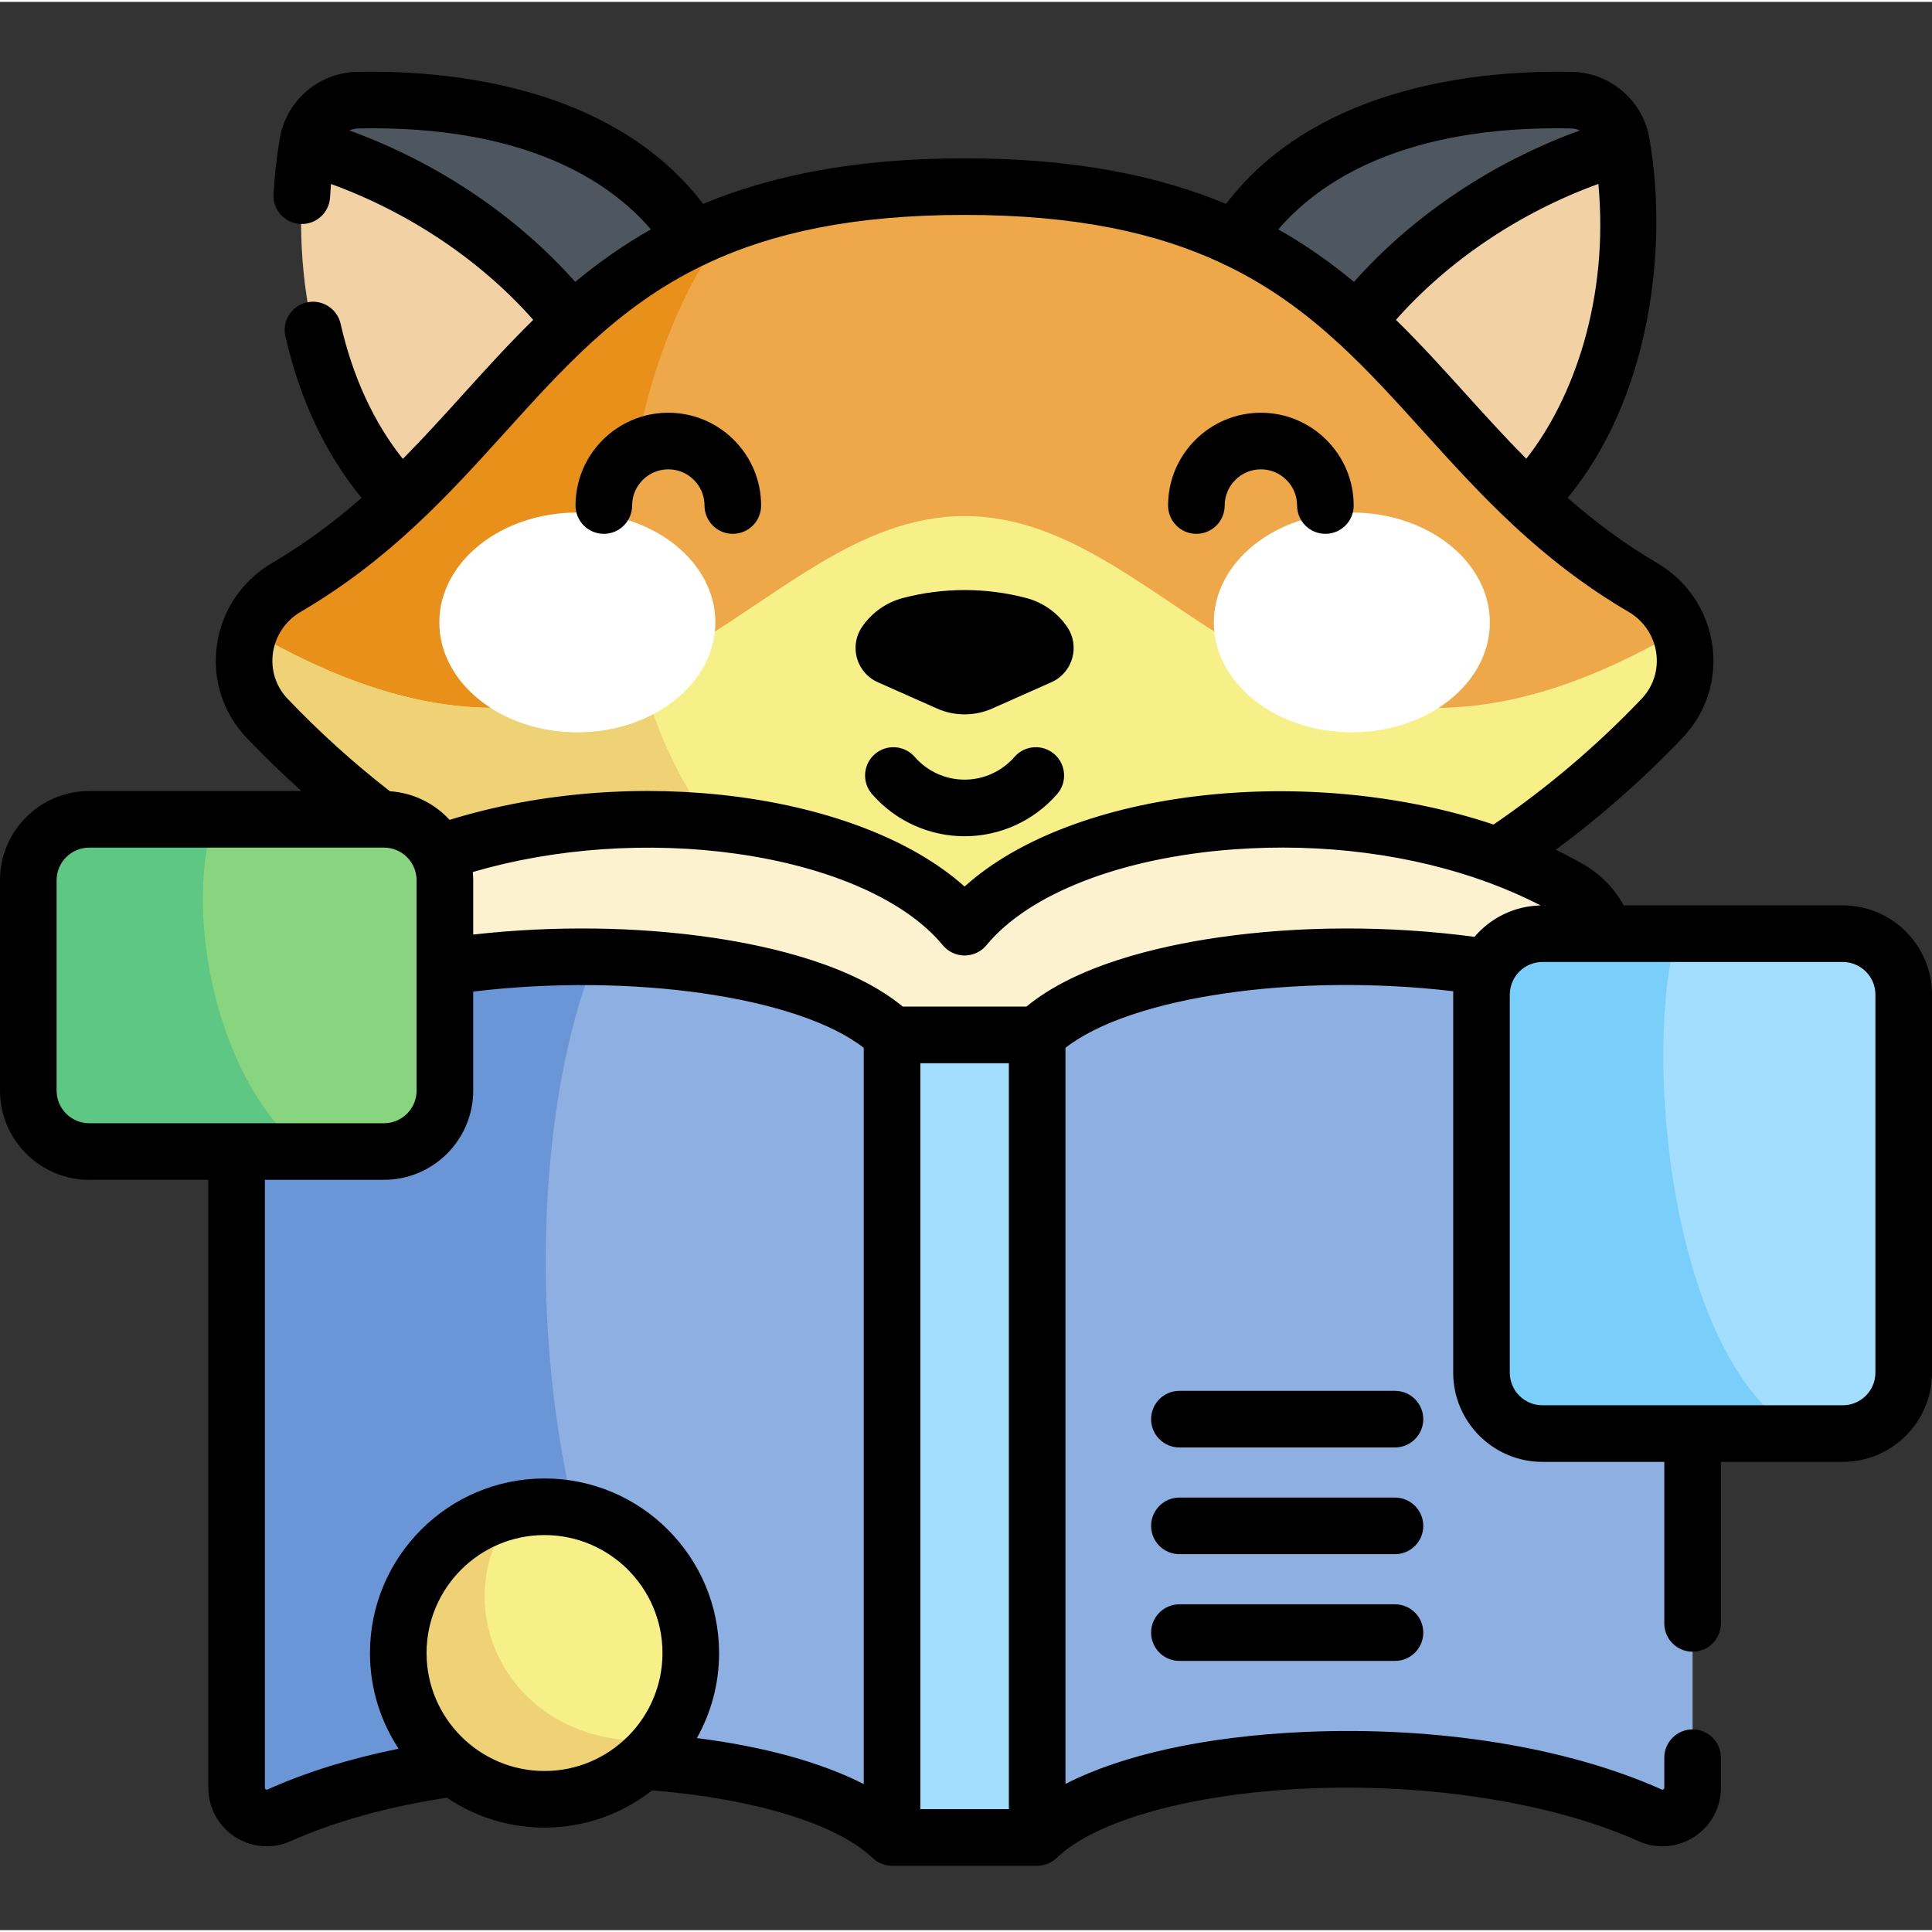 <svg height="511pt" viewBox="0 -18 511.998 511" width="511pt" xmlns="http://www.w3.org/2000/svg"><rect x="0" y="-18" width="511.998" height="511" fill="#333333" stroke="none"/><path d="m107.961 115.473c-26.148-24.434-31.559-66.648-26.414-96.078 1.129-6.457 6.684-11.227 13.238-11.359 32.207-.648 74.066 7.359 91.707 41.695zm0 0" fill="#4e5660"/><path d="m81.402 20.289c-4.883 29.383.672 70.992 26.559 95.184l49.047-41.059c-15.727-24.062-43.098-44.711-75.605-54.125zm0 0" fill="#f2d1a5"/><path d="m403.293 115.473c26.148-24.434 31.559-66.648 26.414-96.078-1.129-6.457-6.684-11.227-13.238-11.359-32.207-.648-74.066 7.359-91.707 41.695zm0 0" fill="#4e5660"/><path d="m429.852 20.289c4.883 29.383-.672 70.992-26.559 95.184l-49.047-41.059c15.727-24.062 43.098-44.711 75.605-54.125zm0 0" fill="#f2d1a5"/><path d="m255.629 30.953c111.48 0 113.871 67.586 179.734 106.219 12.453 7.305 15.07 24.211 5.117 34.672-43.578 45.797-106.871 78.066-184.852 78.066-77.984 0-141.277-32.27-184.852-78.066-9.953-10.461-7.34-27.367 5.117-34.672 65.859-38.629 68.25-106.219 179.734-106.219zm0 0" fill="#eea849"/><path d="m193.312 40.734c-53.719 20.133-66.898 66.805-117.422 96.438-12.453 7.305-15.07 24.215-5.117 34.672 43.578 45.797 106.871 78.07 184.852 78.07 8.957 0 17.707-.445 26.27-1.27-139.055-18.715-130.602-151.617-88.582-207.91zm0 0" fill="#e9901b"/><path d="m440.48 171.844c6.223-6.543 7.531-15.609 4.59-23.27-102.531 59.863-131.875-30.301-189.441-30.301-57.57 0-86.914 90.164-189.445 30.301-2.941 7.66-1.633 16.727 4.59 23.27 43.578 45.797 106.871 78.066 184.855 78.066 77.98 0 141.273-32.27 184.852-78.066zm0 0" fill="#f7ef87"/><path d="m169.965 159.863c-25.852 12.152-57.293 15.855-103.781-11.289-2.941 7.66-1.633 16.727 4.59 23.27 43.578 45.797 106.871 78.07 184.855 78.07 8.953 0 17.707-.445 26.266-1.27-68.938-9.277-101.621-46.621-111.93-88.781zm0 0" fill="#efd176"/><path d="m189.578 146.449c0-16.086-16.375-29.125-36.574-29.125-20.199 0-36.574 13.039-36.574 29.125 0 16.086 16.375 29.125 36.574 29.125 20.199 0 36.574-13.039 36.574-29.125zm0 0" fill="#fff"/><path d="m394.824 146.449c0-16.086-16.375-29.125-36.574-29.125s-36.574 13.039-36.574 29.125c0 16.086 16.375 29.125 36.574 29.125s36.574-13.039 36.574-29.125zm0 0" fill="#fff"/><path d="m426.48 431.27v-195.691c0-7.637-4.02-14.762-10.652-18.559-51.551-29.508-133.969-21.621-160.199 10.195-26.234-31.816-108.652-39.703-160.203-10.195-6.629 3.797-10.652 10.922-10.652 18.559v195.695h341.707zm0 0" fill="#fcf2d0"/><path d="m274.855 468.434h-38.457v-212.676h38.457zm0 0" fill="#a3defe"/><path d="m73.93 462.59c51.359-23.031 137.785-17.891 162.469 5.844v-212.676c-24.531-23.586-110.027-28.812-161.5-6.273-7.422 3.25-12.199 10.602-12.199 18.703v187.074c0 5.785 5.953 9.695 11.23 7.328zm0 0" fill="#8eafe2"/><path d="m157.863 235.086c-28.711-.414-59.402 4.082-82.965 14.398-7.422 3.25-12.199 10.602-12.199 18.703v187.074c0 5.781 5.953 9.695 11.23 7.328 31.23-14.008 75.434-17.594 110.832-12.918-45.309-49.324-49.191-160.219-26.898-214.586zm0 0" fill="#6a96d7"/><path d="m437.324 462.59c-51.359-23.031-137.785-17.891-162.469 5.844v-212.676c24.531-23.586 110.027-28.812 161.5-6.273 7.422 3.25 12.199 10.602 12.199 18.703v187.074c0 5.785-5.953 9.695-11.23 7.328zm0 0" fill="#8eafe2"/><path d="m488.352 361.41h-79.598c-8.918 0-16.148-7.227-16.148-16.145v-100.18c0-8.918 7.23-16.148 16.148-16.148h79.598c8.918 0 16.148 7.23 16.148 16.148v100.18c0 8.918-7.23 16.145-16.148 16.145zm0 0" fill="#a3defe"/><path d="m444.473 228.938h-35.719c-8.918 0-16.148 7.23-16.148 16.148v100.18c0 8.918 7.23 16.145 16.148 16.145h67.926c-34.395-19.863-41.414-101.957-32.207-132.473zm0 0" fill="#7acefa"/><path d="m101.754 286.664h-78.105c-8.918 0-16.148-7.227-16.148-16.145v-55.746c0-8.918 7.23-16.148 16.148-16.148h78.105c8.918 0 16.148 7.23 16.148 16.148v55.746c0 8.918-7.23 16.145-16.148 16.145zm0 0" fill="#89d47f"/><path d="m23.648 198.629c-8.918 0-16.148 7.227-16.148 16.145v55.746c0 8.918 7.23 16.148 16.148 16.148h57.355c-22.297-16.555-32.75-60.973-24.355-88.039zm0 0" fill="#5ec783"/><path d="m183.062 419.57c0 21.406-17.355 38.762-38.762 38.762s-38.758-17.355-38.758-38.762 17.352-38.762 38.758-38.762 38.762 17.355 38.762 38.762zm0 0" fill="#f7ef87"/><path d="m175.5 442.566c-40.512 3.727-59.152-36.207-38.719-61.02-17.805 3.5-31.238 19.191-31.238 38.023 0 21.406 17.352 38.762 38.758 38.762 12.797 0 24.141-6.203 31.199-15.766zm0 0" fill="#efd176"/><path d="m279.426 181.363c-3.121-2.723-7.859-2.398-10.582.727-3.336 3.828-8.152 6.023-13.215 6.023-5.066 0-9.883-2.195-13.219-6.023-2.723-3.121-7.461-3.445-10.582-.727-3.125 2.723-3.449 7.457-.727 10.582 6.184 7.098 15.125 11.168 24.527 11.168 9.398 0 18.34-4.07 24.523-11.168 2.723-3.125 2.398-7.859-.727-10.582zm90.254 225.293h-57.125c-4.141 0-7.5 3.355-7.5 7.5s3.359 7.5 7.5 7.5h57.125c4.141 0 7.5-3.355 7.5-7.5 0-4.141-3.359-7.5-7.5-7.5zm0-56.566h-57.125c-4.141 0-7.5 3.355-7.5 7.5 0 4.141 3.359 7.5 7.5 7.5h57.125c4.141 0 7.5-3.359 7.5-7.5 0-4.145-3.359-7.5-7.5-7.5zm-209.664-227.117c4.141 0 7.5-3.359 7.5-7.5 0-5.289 4.305-9.594 9.594-9.594s9.594 4.305 9.594 9.594c0 4.141 3.355 7.5 7.5 7.5 4.141 0 7.5-3.359 7.5-7.5 0-13.562-11.031-24.594-24.594-24.594s-24.594 11.031-24.594 24.594c0 4.141 3.355 7.5 7.5 7.5zm157.035 0c4.145 0 7.5-3.359 7.5-7.5 0-5.289 4.305-9.594 9.594-9.594 5.289 0 9.594 4.305 9.594 9.594 0 4.141 3.359 7.5 7.5 7.5s7.5-3.359 7.5-7.5c0-13.562-11.031-24.594-24.594-24.594-13.559 0-24.594 11.031-24.594 24.594 0 4.141 3.359 7.5 7.5 7.5zm171.301 98.465h-58.047c-2.523-4.539-6.211-8.328-10.75-10.926-2.352-1.344-4.77-2.617-7.25-3.82 12.023-8.898 23.293-18.84 33.605-29.676 6.27-6.586 9.137-15.531 7.867-24.535-1.285-9.145-6.617-17.082-14.621-21.777-8.934-5.242-16.684-11.098-23.723-17.273 21.789-26.41 26.781-66.027 21.66-95.324-1.742-9.977-10.352-17.363-20.473-17.566-13.051-.262-32.555.777-51.391 7.246-17.289 5.934-30.816 15.258-40.32 27.746-17.863-7.438-40.082-12.078-69.285-12.078s-51.422 4.641-69.281 12.078c-9.504-12.492-23.035-21.812-40.32-27.75-18.836-6.465-38.348-7.512-51.391-7.246-10.121.207-18.73 7.594-20.477 17.57-.047.27-.082.543-.129.816-.004.035-.008.07-.016.105-.746 4.484-1.262 9.16-1.52 13.938-.223 4.137 2.949 7.668 7.086 7.891 4.148.211 7.668-2.949 7.895-7.086.062-1.18.145-2.352.242-3.516 20.766 7.555 39.707 20.27 53.602 36.012-6.48 6.34-12.461 12.949-18.398 19.516-5.219 5.77-10.504 11.613-16.164 17.324-7.645-9.531-13.297-21.758-16.492-35.812-.918-4.039-4.938-6.57-8.977-5.648-4.039.918-6.57 4.938-5.652 8.977 3.801 16.723 10.73 31.355 20.188 42.809-7.039 6.172-14.789 12.031-23.723 17.273-8.004 4.695-13.336 12.633-14.621 21.773-1.27 9.008 1.598 17.949 7.863 24.535 4.641 4.875 9.496 9.586 14.531 14.113h-56.223c-13.039 0-23.648 10.609-23.648 23.648v55.746c0 13.039 10.609 23.645 23.648 23.645h31.551v161.102c0 5.285 2.652 10.156 7.09 13.031 2.555 1.652 5.465 2.492 8.395 2.492 2.141 0 4.289-.449 6.312-1.355 11.539-5.176 25.812-9.145 41.43-11.535 7.391 5.004 16.297 7.934 25.875 7.934 10.75 0 20.645-3.695 28.508-9.867 26.844 2.129 49.055 8.898 58.391 17.879.066.062.137.117.207.18.094.086.188.172.285.25.09.07.184.137.273.203.105.078.211.156.316.227.09.059.184.109.273.164.117.07.234.141.355.207.086.043.176.082.262.125.133.062.262.125.398.18.082.035.168.062.25.094.145.051.285.102.434.148.086.023.176.043.262.066.145.035.289.074.438.105.109.02.223.035.336.051.125.02.25.043.375.055.234.023.473.035.711.035h.023 38.457.023c.234 0 .473-.012.707-.035.129-.012.254-.035.379-.055.113-.016.223-.027.336-.051.148-.027.293-.066.438-.105.086-.023.172-.043.258-.066.148-.047.293-.098.438-.152.082-.027.164-.055.246-.09.137-.055.27-.117.402-.184.086-.039.172-.078.258-.125.121-.062.238-.133.359-.203.09-.055.184-.105.27-.164.109-.074.211-.148.316-.227.094-.066.184-.133.273-.203.098-.082.191-.168.289-.25.066-.062.141-.117.207-.184 10.383-9.984 35.812-17.023 66.359-18.371 32.32-1.426 65.156 3.793 87.84 13.965 4.793 2.148 10.289 1.723 14.707-1.137 4.441-2.875 7.09-7.746 7.09-13.031v-7.961c0-4.141-3.359-7.5-7.5-7.5s-7.5 3.359-7.5 7.5v7.961c0 .09 0 .285-.242.441-.207.133-.332.078-.418.039-25.082-11.246-59.578-16.812-94.637-15.266-26.227 1.156-48.352 6.047-63.398 13.781v-195.086c17.391-13.57 61.125-19.898 102.773-14.992-.012.301-.023.598-.023.902v100.18c0 13.039 10.605 23.645 23.645 23.645h32.301v42.809c0 4.145 3.359 7.5 7.5 7.5s7.5-3.355 7.5-7.5v-42.809h32.301c13.039 0 23.645-10.605 23.645-23.645v-100.18c.004-13.039-10.605-23.648-23.645-23.648zm-83.879-118.359c-5.648-5.703-10.93-11.535-16.137-17.297-5.938-6.566-11.918-13.176-18.398-19.516 13.906-15.75 32.863-28.473 53.648-36.027 2.828 30.492-6.605 56.973-19.113 72.84zm11.844-87.547c.836.02 1.629.219 2.359.539-23.125 8.375-44.27 22.547-59.855 40.133-6.059-5.023-12.652-9.727-20.062-13.91 10.723-12.496 32.98-27.645 77.559-26.762zm-323.738.539c.73-.32 1.523-.52 2.359-.539 44.586-.883 66.836 14.266 77.559 26.758-7.41 4.188-14.004 8.891-20.062 13.914-15.586-17.586-36.73-31.758-59.855-40.133zm-16.371 150.605c-3.09-3.25-4.504-7.66-3.879-12.105.645-4.582 3.328-8.566 7.359-10.93 23.715-13.91 39.293-31.137 54.359-47.797 7.355-8.137 14.445-15.98 22.188-23.117.258-.207.496-.43.723-.66 8.539-7.785 17.891-14.707 29.262-20.211.473-.172.938-.383 1.387-.656 16.941-7.918 38.34-12.746 68.023-12.746 29.668 0 51.062 4.824 68.004 12.738.48.297.98.531 1.496.711 11.332 5.496 20.652 12.402 29.172 20.164.223.234.461.457.723.66 7.738 7.137 14.832 14.98 22.188 23.117 15.062 16.66 30.641 33.887 54.359 47.797 4.031 2.363 6.711 6.348 7.355 10.93.625 4.445-.789 8.855-3.879 12.105-11.855 12.457-25.055 23.645-39.246 33.336-48.625-16.246-111.207-9.656-140.184 16.43-27.711-24.781-87.508-32.789-136.469-17.668-3.992-4.336-9.582-7.176-15.824-7.59-9.637-7.492-18.754-15.723-27.117-24.508zm-52.559 112.488c-4.77 0-8.648-3.879-8.648-8.645v-55.746c0-4.77 3.879-8.645 8.648-8.645h78.105c3.312 0 6.188 1.871 7.641 4.609.031.062.059.121.09.184.582 1.164.918 2.469.918 3.852v55.746c0 4.77-3.879 8.648-8.648 8.648h-78.105zm120.652 171.668c-17.234 0-31.258-14.023-31.258-31.262 0-17.238 14.023-31.262 31.258-31.262 17.238 0 31.262 14.023 31.262 31.262 0 17.238-14.023 31.262-31.262 31.262zm84.598 3.465c-11.211-5.734-26.398-9.934-44.219-12.191 3.742-6.676 5.883-14.359 5.883-22.535 0-25.508-20.754-46.262-46.262-46.262-25.508 0-46.258 20.754-46.258 46.262 0 9.359 2.801 18.07 7.598 25.359-12.895 2.609-24.551 6.227-34.781 10.816-.082.035-.207.094-.418-.039-.242-.16-.242-.352-.242-.445v-161.098h31.555c13.039 0 23.648-10.605 23.648-23.645v-26.242c41.797-5.047 86.043 1.309 103.496 14.902zm38.457 6.637h-23.457v-197.676h23.457zm123.398-231.16c-22.504-3.012-46.465-2.965-68 .172-16.137 2.352-37.574 7.426-50.738 18.312h-32.777c-13.066-10.809-34.297-15.879-50.273-18.246-20.078-2.973-42.336-3.246-63.562-.844v-14.395c0-.734-.039-1.461-.105-2.18 21.609-6.348 46.695-8.129 69.965-4.828 24.906 3.531 44.801 12.363 54.578 24.223 1.426 1.727 3.547 2.73 5.789 2.73 2.238 0 4.359-1.004 5.785-2.73 11.285-13.688 35.727-23.176 65.379-25.387 23.801-1.777 47.453 1.367 67.48 8.715.004 0 .008.004.012.004 4.895 1.797 9.57 3.844 13.98 6.133-7.008.141-13.27 3.344-17.512 8.32zm106.246 115.492c0 4.766-3.879 8.645-8.648 8.645h-79.598c-4.77 0-8.648-3.879-8.648-8.645v-100.18c0-1.379.332-2.684.91-3.84.035-.062.062-.129.094-.191 1.453-2.742 4.332-4.617 7.645-4.617h16.652c.008 0 .016.004.023.004.012 0 .02-.004.027-.004h62.898c4.766 0 8.645 3.879 8.645 8.648zm-127.32 33.105h-57.125c-4.141 0-7.5 3.359-7.5 7.5 0 4.145 3.359 7.5 7.5 7.5h57.125c4.141 0 7.5-3.355 7.5-7.5 0-4.141-3.359-7.5-7.5-7.5zm-137.062-216.082 15.676 6.969c4.668 2.078 10 2.078 14.668 0l15.676-6.969c5.652-2.516 7.648-9.527 4.172-14.645-2.574-3.785-6.434-6.512-10.863-7.672-10.699-2.801-21.938-2.801-32.637 0-4.43 1.16-8.289 3.887-10.863 7.672-3.477 5.117-1.48 12.129 4.172 14.645zm0 0"/></svg>
